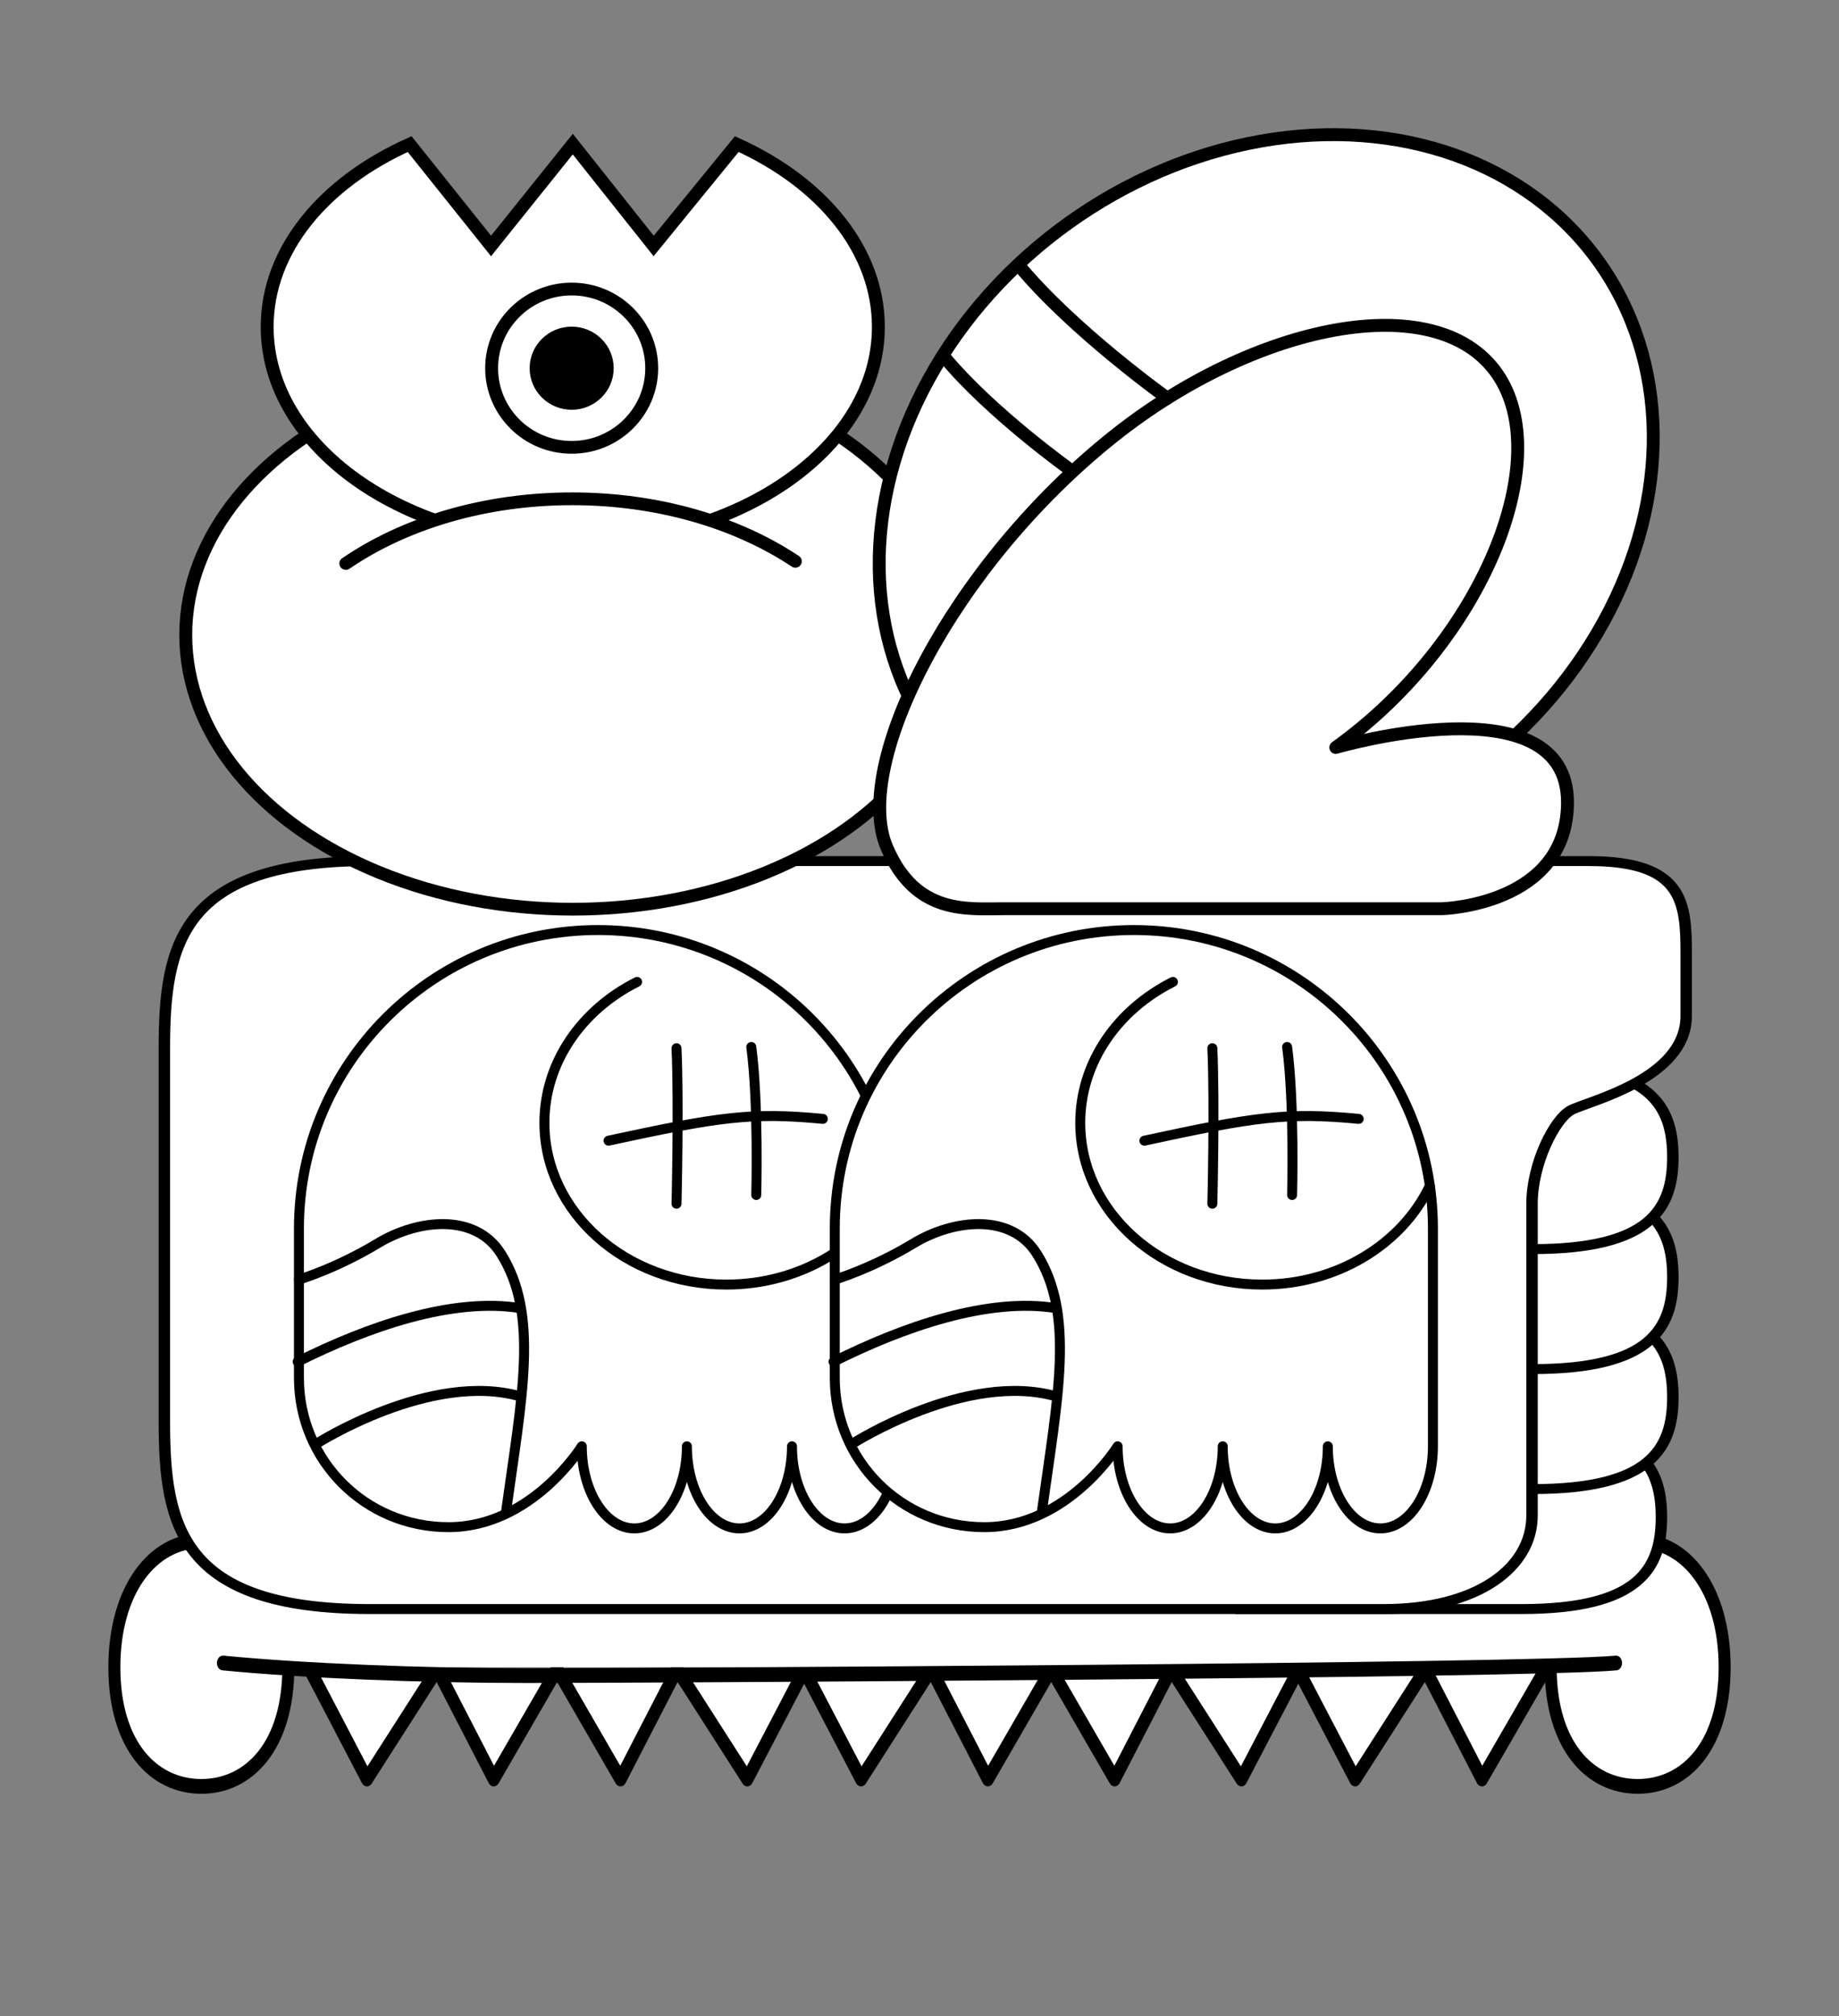 <?xml version="1.0" encoding="utf-8"?>
<svg xmlns="http://www.w3.org/2000/svg" xmlns:xlink="http://www.w3.org/1999/xlink" version="1.2" preserveAspectRatio="xMidYMin meet" viewBox="-30 -23.75 260 285" data-sitelen-sentence=""><rect x="-30" y="-23.75" width="260" height="285" style="fill:#808080;stroke:none;opacity:1;fill-opacity:1"/><style>ellipse,polygon,polyline,rect,circle,line,path{stroke-width:2;stroke:black;vector-effect:non-scaling-stroke} .filler{stroke:none;}</style><svg width="200" height="237.5" viewBox="0 0 100 100" y="0" preserveAspectRatio="none" filter="" style="overflow: visible;"><svg viewBox="-1 19 102 102" preserveAspectRatio="none" height="15.789" width="100" x="0" y="84.211" style="overflow: visible;"><use xlink:href="#tp-wg-exclamation" transform="matrix(1.2,0,0,1.2,-10,-10)" height="100" width="100" x="0" y="0"></use></svg><use xlink:href="#tp-c-e-wide" transform="matrix(1.104,0,0,1.104,-5.2,-6.568)" height="42.105" width="100" x="0" y="42.105"></use><svg viewBox="-1 -1 102 102" preserveAspectRatio="none" height="42.105" width="100" x="0" y="0" style="overflow: visible;"><use xlink:href="#tp-wg-o" transform="matrix(1.2,0,0,1.2,-5,-10)" height="100" width="50" x="0" y="0"></use><use xlink:href="#tp-wg-pana" transform="matrix(1.2,0,0,1.2,-15,-10)" height="100" width="50" x="50" y="0"></use></svg><svg viewBox="-11 -16 132 132" preserveAspectRatio="none" height="42.105" width="100" x="0" y="42.105" style="overflow: visible;"><use xlink:href="#tp-wg-sitelen" transform="matrix(1.2,0,0,1.2,-5,-10)" height="100" width="50" x="0" y="0"></use><use xlink:href="#tp-wg-sitelen" transform="matrix(1.2,0,0,1.2,-15,-10)" height="100" width="50" x="50" y="0"></use></svg></svg><symbol viewBox="-2 -2 277.443 42.247" preserveAspectRatio="none" id="tp-wg-exclamation"> <g id="exclamation" stroke-miterlimit="10"> <path fill="#FFF" stroke-width="4.5" stroke-linecap="round" stroke-linejoin="round" d="M35.128 20l9.48 14.746 11.707-14.85 9.428 14.85 10.568-14.85 10.57 14.85 9.427-14.85 11.707 14.85L117.497 20l9.483 14.746 11.706-14.85 9.43 14.85 10.566-14.85 10.568 14.85 9.43-14.85 11.705 14.85L199.868 20l9.483 14.746 11.708-14.85 9.428 14.85 10.568-14.85"></path> <path d="M31.5 19.624c0 10.562-6.492 16.123-14.5 16.123S2.5 30.187 2.5 19.624 8.992 2.5 17 2.5h239.443c8.008 0 14.5 6.56 14.5 17.124s-6.492 16.123-14.5 16.123-14.5-5.56-14.5-16.123" fill="#FFF"></path> <path d="M252.84 19.043C239.09 20.127 88.428 20.75 71.31 20.75s-36.958-.623-50.71-1.707" fill="none" stroke-linecap="round" stroke-linejoin="round"></path> </g> </symbol><symbol viewBox="-2 -2 273 157" preserveAspectRatio="none" id="tp-c-e-wide"> <g id="ame-wide"> <g id="ame-wide_1_" fill="#FFF" stroke-miterlimit="10"> <path d="M239.74 115.89c20.69 0 24.452 8.273 24.452 18.48 0 10.206-3.763 18.48-24.45 18.48h-50.113"></path> <path d="M241.74 91.77c20.688 0 24.45 8.274 24.45 18.48s-3.762 18.482-24.45 18.482h-50.112"></path> <path d="M241.74 67.652c20.688 0 24.45 8.274 24.45 18.48s-3.762 18.482-24.45 18.482h-50.112"></path> <path d="M241.74 43.533c20.688 0 24.45 8.274 24.45 18.48s-3.762 18.482-24.45 18.482h-50.112"></path> <path d="M151.67 152.85h63.938c16.55 0 25.965-8.414 25.965-18.794V96.47v12.528V71.41c0-8.143 3.94-17.04 6.8-18.835 2.863-1.795 20.15-6.223 20.15-18.96v-12.32c0-10.38-.41-18.795-16.96-18.795h-71.11 1.852H38.42C5.32 2.5 2.5 19.33 2.5 40.088v75.175c0 20.76 2.82 37.588 35.92 37.588h143.885"></path> </g> </g> </symbol><symbol viewBox="-2 -2 129 130.476" preserveAspectRatio="none" id="tp-wg-o"> <g id="dao"> <ellipse cx="62.5" cy="80.976" rx="60" ry="43" fill="#FFF" stroke-miterlimit="10"></ellipse> <path d="M87.922 4.035c13.2 6.027 21.953 16.608 21.953 28.655 0 18.75-21.21 33.953-47.376 33.953s-47.377-15.2-47.377-33.953c0-12.088 8.814-22.64 22.087-28.655l12.622 15.967L62.5 4.035l12.538 15.967L87.922 4.035z" fill="#FFF" stroke-miterlimit="10"></path> <circle cx="62.328" cy="39.166" r="12.408" fill="#FFF" stroke-linecap="round" stroke-linejoin="round" stroke-miterlimit="10"></circle> <circle cx="62.328" cy="39.166" r="5.516"></circle> <path d="M27.314 69.78c9.074-6.276 21.45-10.14 35.094-10.14 13.394 0 25.567 3.724 34.594 9.798" fill="#FFF" stroke-width="4.5" stroke-linecap="round" stroke-linejoin="round" stroke-miterlimit="10"></path> </g> </symbol><symbol viewBox="-2 -2 129.285 129.029" preserveAspectRatio="none" id="tp-wg-pana"> <g id="dipana" fill="#FFF" stroke-miterlimit="10"> <ellipse transform="rotate(-35.59 62.647 59.195)" cx="62.643" cy="59.195" rx="63.546" ry="52.84"></ellipse> <path d="M73.45 97.503c22.717-16.26 34.39-44.738 25.015-58.02-9.515-13.48-37.642-7.608-59.515 9.77-25.185 20.01-40.76 50.894-35.25 63.75 4.5 10.5 12.5 9.5 18.25 9.5h68s19.5-.5 19.5-16.5c0-19-36-8.5-36-8.5z" stroke-linecap="round" stroke-linejoin="round"></path> <path d="M24.2 22.753c8.442 10.18 23.09 20.608 23.09 20.608m-34.63-6.357c7.17 8.645 19.61 17.5 19.61 17.5" stroke-linecap="round" stroke-linejoin="round"></path> </g> </symbol><symbol viewBox="-2 -2 129 129.25" preserveAspectRatio="none" id="tp-wg-sitelen"> <g id="iusitelen" stroke-linecap="round" stroke-linejoin="round" stroke-miterlimit="10"> <path d="M59.25 106.25c0 9.113 4.72 16.5 10.542 16.5s10.542-7.387 10.542-16.5c0 9.113 4.72 16.5 10.542 16.5s10.542-7.387 10.542-16.5c0 9.113 4.72 16.5 10.542 16.5s10.542-7.387 10.542-16.5V62.5c0-33.137-26.863-60-60-60s-60 26.863-60 60v30c0 16.57 13.25 30 30 30s26.748-16.25 26.748-16.25z" fill="#FFF"></path> <path d="M2.5 72.75S10 70.5 18.25 65.5s19.646-6.067 24.75 2c7.75 12.25 4.25 28.75 1 52.25" fill="none"></path> <path d="M2.25 89.25c14-7 31-13 44.75-10.75" fill="none" stroke-width="3.4"></path> <path d="M6 105.75S29 91 47 96.25" fill="none" stroke-width="3.5"></path> <path d="M121.882 53.9c-5.54 11.665-18.513 19.85-33.632 19.85-20.158 0-36.5-14.55-36.5-32.5 0-12.154 7.492-22.75 18.59-28.324" fill="none" stroke-width="4.5"></path> <path d="M64.616 44.832c22.097-4.793 28.706-5.756 42.995-4.383m-29.36-14.2c.5 11.25 0 31.25 0 31.25m15-31.5c1.5 11.25 1 29.75 1 29.75" fill="none"></path> </g> </symbol></svg>
